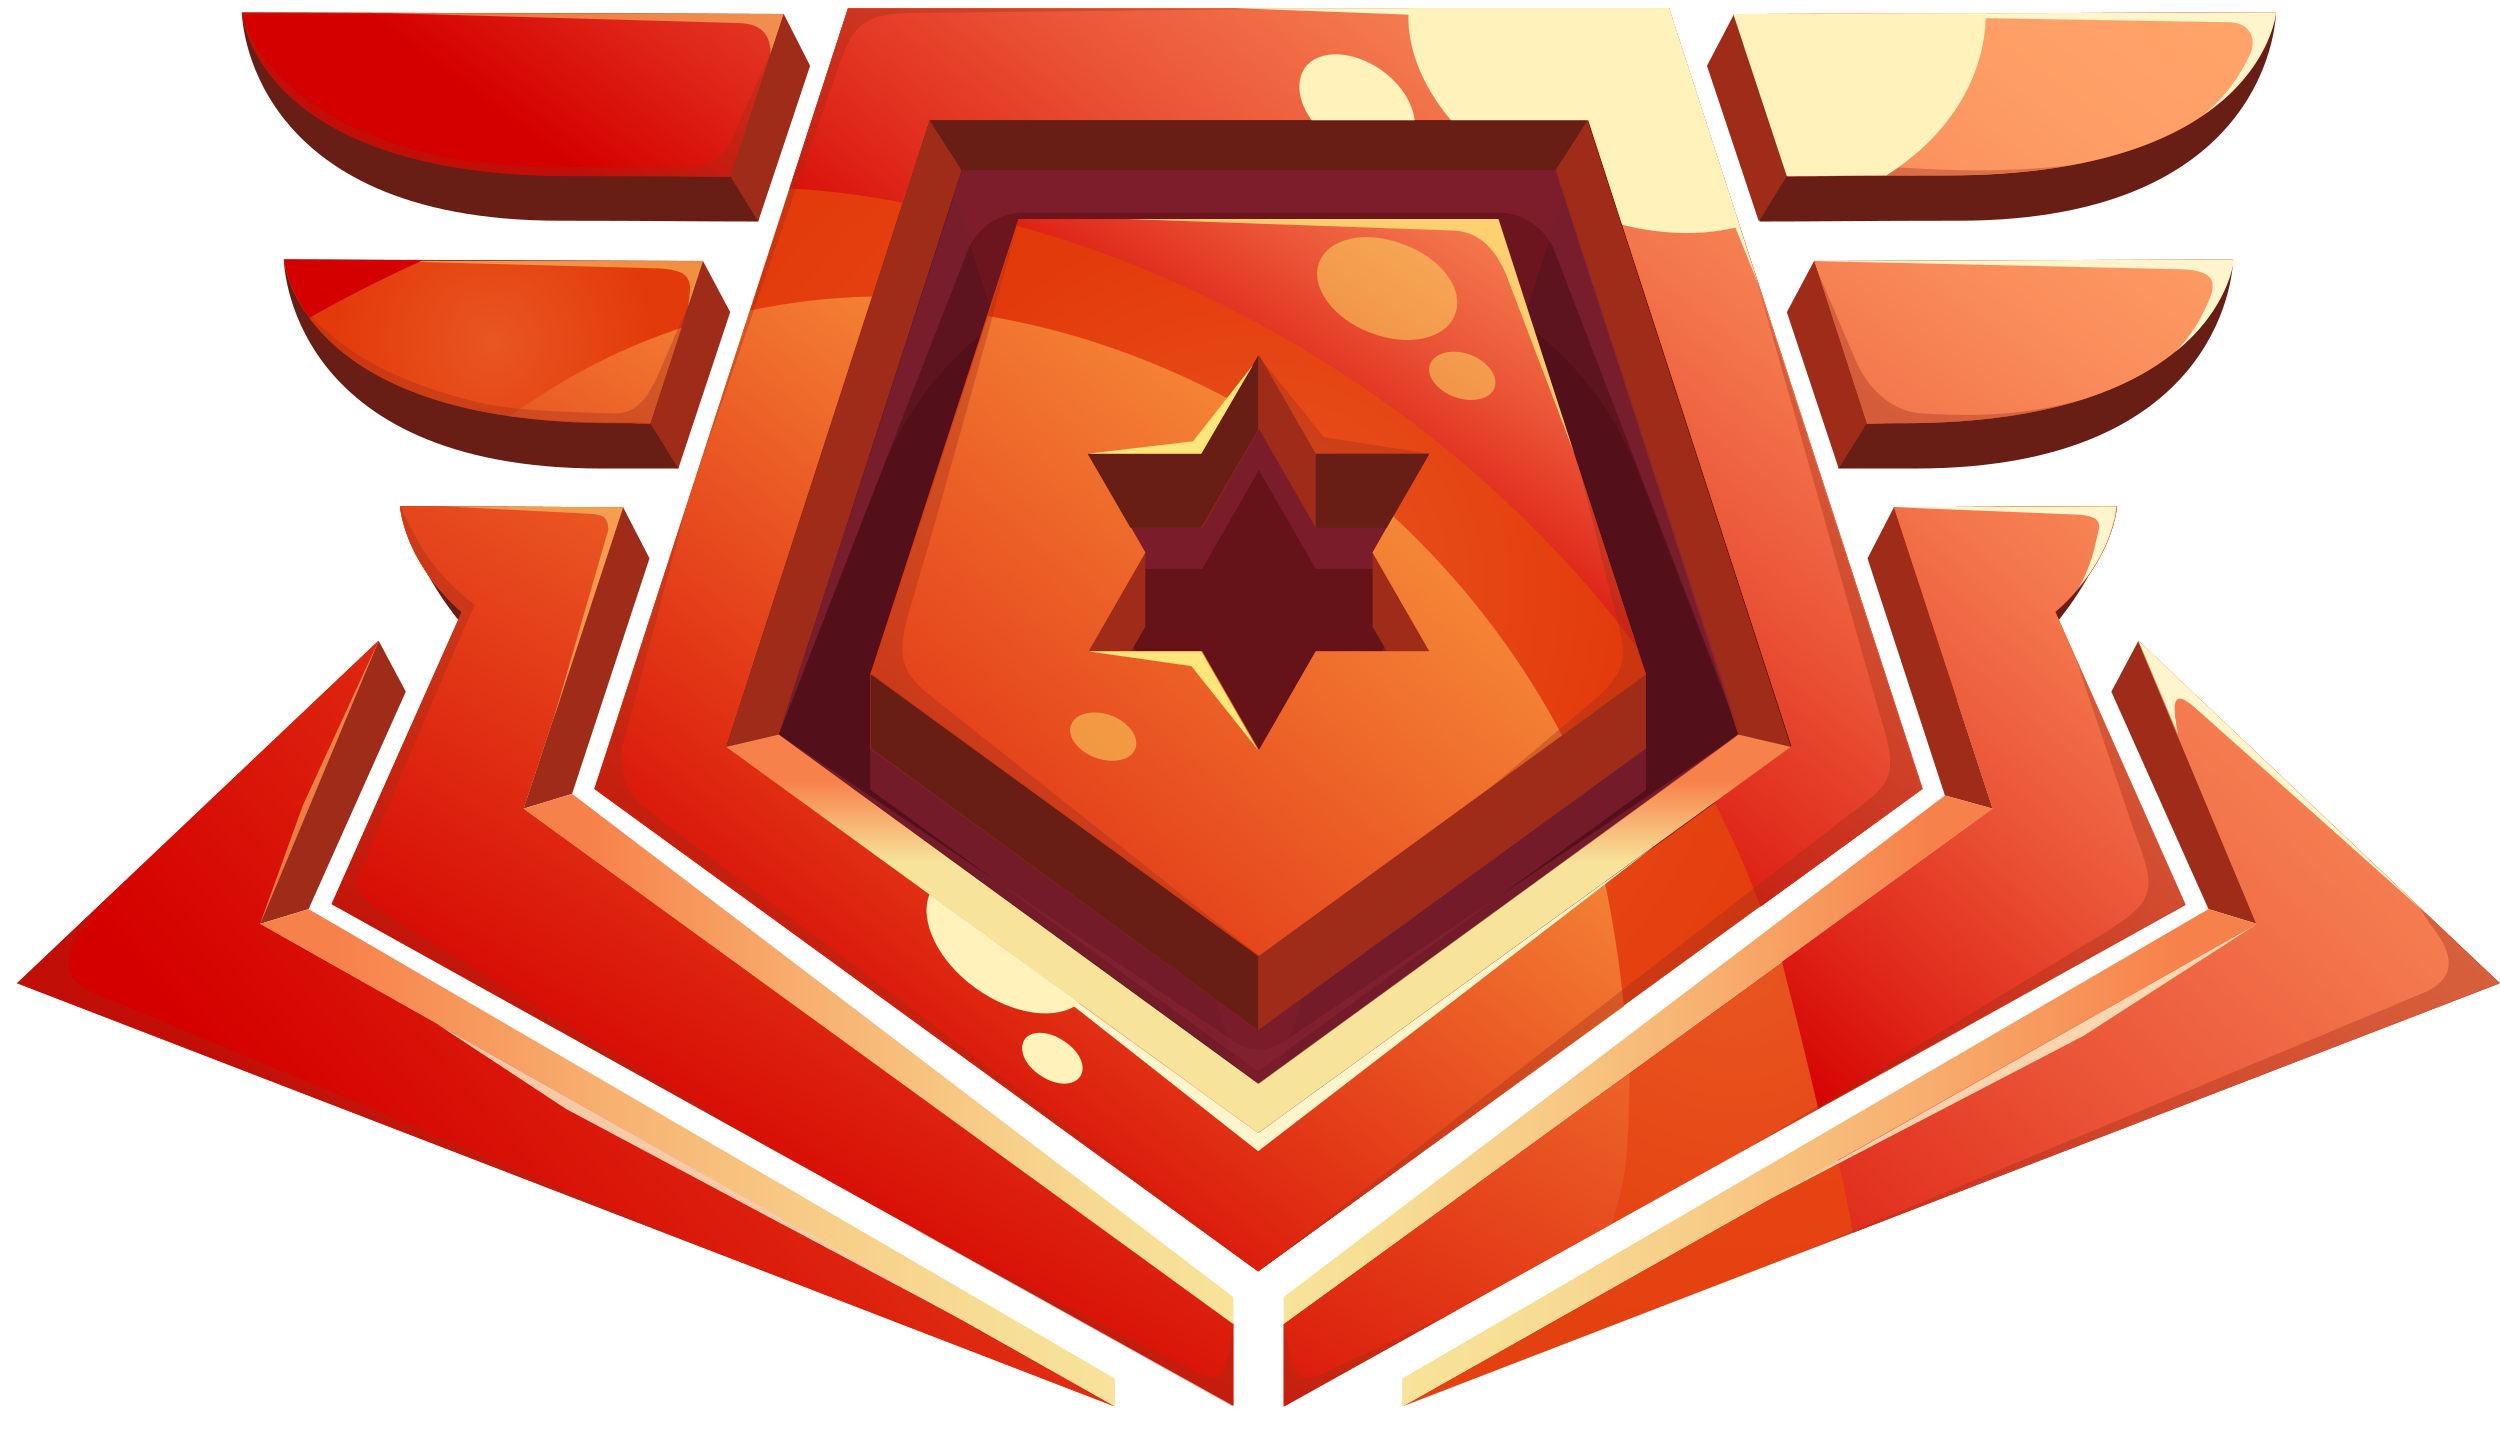 <svg width="75" height="43" viewBox="0 0 75 43" fill="none" xmlns="http://www.w3.org/2000/svg">
<g id="Group">
<g id="Group_2">
<path id="Vector" d="M23.512 0.421L22.746 6.646C20.968 6.646 19.461 6.622 16.792 6.622C7.305 6.622 7.256 0.371 7.256 0.371L23.512 0.421Z" fill="#681D15"/>
<path id="Vector_2" d="M23.512 0.421L21.906 5.288C20.128 5.288 19.831 5.263 17.138 5.263C7.651 5.263 7.256 0.371 7.256 0.371L23.512 0.421Z" fill="url(#paint0_radial_1028_46690)"/>
<path id="Vector_3" d="M21.091 7.831L20.35 14.056C18.571 14.056 20.745 14.056 18.052 14.056C8.565 14.056 8.516 7.781 8.516 7.781L21.091 7.831Z" fill="#681D15"/>
<path id="Vector_4" d="M21.091 7.829L19.51 12.721C17.731 12.721 21.091 12.696 18.423 12.696C8.936 12.696 8.516 7.805 8.516 7.805L21.091 7.829Z" fill="url(#paint1_radial_1028_46690)"/>
<path id="Vector_5" d="M18.695 15.216L12 15.191C12 15.191 13.038 19.886 17.929 21.467L18.695 15.216Z" fill="#681D15"/>
<path id="Vector_6" d="M18.695 15.216L12 15.191C12 15.191 12.198 18.527 17.089 20.108L18.695 15.216Z" fill="url(#paint2_radial_1028_46690)"/>
<path id="Vector_7" d="M21.091 7.832L21.906 9.364L20.35 14.058L19.51 12.699L21.091 7.832Z" fill="#9E2C19"/>
<path id="Vector_8" d="M18.695 15.219L19.485 16.75L17.163 23.816L15.705 24.261L18.695 15.219Z" fill="#9E2C19"/>
<path id="Vector_9" d="M23.512 0.419L7.256 0.395C7.256 0.395 7.651 5.286 17.138 5.286C19.806 5.286 20.103 5.286 21.906 5.311L23.512 0.419Z" fill="url(#paint3_linear_1028_46690)"/>
<path id="Vector_10" d="M19.51 12.698L20.449 9.832C19.189 10.252 17.978 10.796 16.866 11.463C16.397 11.734 15.878 12.08 15.285 12.476C16.199 12.599 17.237 12.673 18.423 12.673C21.091 12.673 17.731 12.698 19.51 12.698Z" fill="url(#paint4_linear_1028_46690)"/>
<path id="Vector_11" opacity="0.35" d="M17.138 5.285C19.806 5.285 20.103 5.285 21.906 5.31L23.166 1.456L22.228 3.556C21.783 4.667 21.511 5.038 20.399 5.038C19.213 5.038 16.965 5.013 15.804 4.989C10.813 4.791 7.898 2.642 7.256 0.418C7.256 0.393 7.651 5.285 17.138 5.285Z" fill="#9E2C19"/>
<path id="Vector_12" opacity="0.35" d="M19.733 11.265C19.436 11.907 19.115 12.426 18.399 12.401C17.682 12.377 15.632 12.352 14.495 12.105C11.802 11.487 10.196 10.499 9.109 9.264C10.024 10.697 12.395 12.698 18.448 12.698C21.116 12.698 17.756 12.698 19.535 12.722L20.845 8.695L19.733 11.265Z" fill="#9E2C19"/>
<path id="Vector_13" opacity="0.35" d="M17.114 20.111L18.498 15.861C18.226 16.405 17.732 17.665 17.189 18.826C16.843 19.616 16.497 19.518 15.953 19.295C13.236 18.159 12.593 16.8 12.025 15.219C12 15.194 12.223 18.529 17.114 20.111Z" fill="#9E2C19"/>
<path id="Vector_14" opacity="0.5" d="M11.58 0.395L23.513 0.419L23.118 1.63C23.118 1.012 22.821 0.691 22.105 0.691L11.58 0.395Z" fill="#FFE67B"/>
<path id="Vector_15" opacity="0.5" d="M11.58 7.832H21.092L20.647 9.191L20.697 8.746C20.721 8.326 20.573 8.104 19.807 8.054L11.58 7.832Z" fill="#FFE67B"/>
<path id="Vector_16" d="M37.744 37.007L56.594 23.32L49.405 1.184H26.107L18.918 23.32L37.744 37.007Z" fill="#54101A"/>
<path id="Vector_17" opacity="0.3" d="M27.887 3.605L37.769 33.994L47.651 3.605H27.887Z" fill="#8C1919"/>
<path id="Vector_18" d="M50.071 0.246H25.439L17.83 23.667L37.743 38.145L57.656 23.667L50.071 0.246ZM21.783 22.407L27.885 3.631H47.65L53.752 22.407L37.768 34.019L21.783 22.407Z" fill="url(#paint5_radial_1028_46690)"/>
<path id="Vector_19" d="M50.071 0.246H25.44L23.686 5.657C24.773 5.706 25.909 5.854 27.07 6.077L27.886 3.606H47.65L53.753 22.383L51.43 24.063C51.949 25.076 52.419 26.113 52.814 27.2L57.681 23.667L50.071 0.246Z" fill="url(#paint6_radial_1028_46690)"/>
<path id="Vector_20" d="M50.071 0.246H25.44L23.686 5.657C24.773 5.706 25.909 5.854 27.07 6.077L27.886 3.606H47.65L53.753 22.383L51.43 24.063C51.949 25.076 52.419 26.113 52.814 27.2L57.681 23.667L50.071 0.246Z" fill="url(#paint7_linear_1028_46690)"/>
<path id="Vector_21" d="M48.712 30.191C48.589 28.882 48.391 27.646 48.144 26.46L37.768 33.996L21.783 22.384L26.156 8.895C24.921 8.919 23.685 9.067 22.5 9.315L17.83 23.669L37.743 38.146L48.712 30.191Z" fill="url(#paint8_linear_1028_46690)"/>
<path id="Vector_22" d="M21.783 22.407L23.364 22.036L28.849 5.113H46.662L52.147 22.036L53.728 22.407L47.626 3.605H27.886L21.783 22.407Z" fill="#9E2C19"/>
<path id="Vector_23" opacity="0.2" d="M23.365 22.037L26.453 14.131C28.282 9.462 32.778 7.436 37.794 7.436C42.834 7.436 47.355 9.486 49.158 14.205L52.172 22.037L46.663 5.113H28.85L23.365 22.037Z" fill="#892334"/>
<path id="Vector_24" d="M21.783 22.406L23.364 22.035L37.743 32.51L52.147 22.035L53.728 22.406L37.743 33.993L21.783 22.406Z" fill="url(#paint9_linear_1028_46690)"/>
<path id="Vector_25" opacity="0.6" d="M23.365 22.038L29.023 7.536C29.295 6.844 29.962 6.375 30.728 6.375H44.934C45.699 6.375 46.366 6.844 46.638 7.536L52.197 22.013L46.688 5.09H28.875L23.365 22.038Z" fill="#892334"/>
<path id="Vector_26" d="M27.887 3.605L28.85 5.113H46.663L47.627 3.605H27.887Z" fill="#681D15"/>
<path id="Vector_27" opacity="0.35" d="M20.573 15.266L18.671 22.406C18.523 23.023 18.819 23.839 19.313 24.209L37.768 38.119L17.855 23.641L20.573 15.266Z" fill="#9E2C19"/>
<path id="Vector_28" opacity="0.6" d="M23.365 22.035L37.102 31.3C37.472 31.547 38.065 31.547 38.436 31.3L52.172 22.035L37.769 32.51L23.365 22.035Z" fill="#892334"/>
<path id="Vector_29" opacity="0.35" d="M37.744 38.144L55.483 24.433C56.718 23.518 56.99 23.321 56.422 21.542L52.716 8.473L57.657 23.667L37.744 38.144Z" fill="#9E2C19"/>
<path id="Vector_30" d="M28.947 27.619L37.743 33.993L49.651 25.371L37.743 34.537L28.947 27.619Z" fill="#FFF5CC"/>
<path id="Vector_31" d="M37.076 0.246H50.072L52.74 8.498L49.577 0.716L37.076 0.246Z" fill="#FFF5CC"/>
<path id="Vector_32" d="M42.266 0.246C42.167 1.308 42.611 2.519 43.526 3.606H47.651L48.664 6.744C49.949 7.065 51.184 7.065 52.197 6.793L50.072 0.246H42.266Z" fill="#FFF2BB"/>
<path id="Vector_33" d="M27.886 26.828C27.565 27.619 28.133 28.829 29.269 29.645C30.406 30.46 31.715 30.633 32.382 30.089L27.886 26.828Z" fill="#FFF2BB"/>
<path id="Vector_34" d="M32.406 32.291C32.208 32.587 31.689 32.587 31.22 32.266C30.751 31.97 30.553 31.5 30.726 31.204C30.899 30.907 31.442 30.907 31.912 31.228C32.381 31.525 32.603 31.994 32.406 32.291Z" fill="#FFF2BB"/>
<path id="Vector_35" d="M23.512 0.418L24.303 1.974L22.746 6.644L21.906 5.285L23.512 0.418Z" fill="#9E2C19"/>
<path id="Vector_36" d="M52.023 0.421L52.789 6.646C54.568 6.646 56.075 6.622 58.743 6.622C68.231 6.622 68.28 0.371 68.28 0.371L52.023 0.421Z" fill="#681D15"/>
<path id="Vector_37" d="M52.023 0.421L53.629 5.288C55.408 5.288 55.705 5.263 58.398 5.263C67.885 5.263 68.28 0.371 68.28 0.371L52.023 0.421Z" fill="url(#paint10_radial_1028_46690)"/>
<path id="Vector_38" d="M54.42 7.831L55.161 14.056C56.94 14.056 54.766 14.056 57.459 14.056C66.946 14.056 66.995 7.781 66.995 7.781L54.42 7.831Z" fill="#681D15"/>
<path id="Vector_39" d="M54.42 7.829L56.001 12.721C57.78 12.721 54.42 12.696 57.088 12.696C66.575 12.696 66.995 7.805 66.995 7.805L54.42 7.829Z" fill="url(#paint11_radial_1028_46690)"/>
<path id="Vector_40" d="M56.816 15.216L63.512 15.191C63.512 15.191 62.474 19.886 57.582 21.467L56.816 15.216Z" fill="#681D15"/>
<path id="Vector_41" d="M56.816 15.216L63.512 15.191C63.512 15.191 63.314 18.527 58.422 20.108L56.816 15.216Z" fill="url(#paint12_radial_1028_46690)"/>
<path id="Vector_42" d="M52.023 0.421L53.629 5.288C55.408 5.288 55.705 5.263 58.398 5.263C67.885 5.263 68.28 0.371 68.28 0.371L52.023 0.421Z" fill="url(#paint13_linear_1028_46690)"/>
<path id="Vector_43" d="M54.42 7.829L56.001 12.721C57.78 12.721 54.42 12.696 57.088 12.696C66.575 12.696 66.995 7.805 66.995 7.805L54.42 7.829Z" fill="url(#paint14_linear_1028_46690)"/>
<path id="Vector_44" d="M52.024 0.418L51.209 1.974L52.765 6.644L53.605 5.285L52.024 0.418Z" fill="#9E2C19"/>
<path id="Vector_45" d="M54.421 7.832L53.605 9.364L55.162 14.058L56.002 12.699L54.421 7.832Z" fill="#9E2C19"/>
<path id="Vector_46" d="M56.816 15.219L56.025 16.75L58.348 23.866L59.781 24.261L56.816 15.219Z" fill="#9E2C19"/>
<path id="Vector_47" opacity="0.35" d="M21.018 13.907L25.168 1.974C25.588 0.764 25.909 0.442 27.194 0.393L37.743 0.27H25.44L21.018 13.907Z" fill="#9E2C19"/>
<path id="Vector_48" d="M41.475 2.125C40.611 1.507 39.573 1.458 39.153 2.026C38.856 2.446 38.955 3.064 39.35 3.607H42.439C42.389 3.113 42.043 2.545 41.475 2.125Z" fill="#FFF2BB"/>
<path id="Vector_49" opacity="0.35" fill-rule="evenodd" clip-rule="evenodd" d="M55.679 4.914C54.592 4.816 53.851 4.42 53.357 3.457L51.998 0.418L53.604 5.285C55.383 5.285 55.679 5.26 58.372 5.26C59.879 5.26 61.164 5.137 62.251 4.939C59.904 5.236 57.483 5.087 55.679 4.914Z" fill="#9E2C19"/>
<path id="Vector_50" opacity="0.35" fill-rule="evenodd" clip-rule="evenodd" d="M57.087 12.699C59.385 12.699 61.139 12.427 62.498 11.983C60.546 12.526 58.916 12.477 57.656 12.403C56.791 12.353 56.099 11.711 55.729 10.945L54.395 7.832L55.976 12.724C57.779 12.699 54.419 12.674 57.087 12.699Z" fill="#9E2C19"/>
<path id="Vector_51" opacity="0.35" fill-rule="evenodd" clip-rule="evenodd" d="M58.398 20.109C59.46 19.763 60.3 19.343 60.967 18.899C60.176 19.195 58.694 19.418 58.694 19.418L56.816 15.242L58.398 20.109Z" fill="#9E2C19"/>
<path id="Vector_52" d="M52.023 0.421L66.872 0.668C67.465 0.668 67.736 1.137 67.489 1.656C67.218 2.224 66.798 2.891 66.081 3.459C68.132 2.076 68.28 0.371 68.28 0.371L52.023 0.421Z" fill="#FFF5CC"/>
<path id="Vector_53" d="M54.42 7.831L65.389 8.078C66.674 8.102 66.452 8.646 66.13 9.313C65.933 9.733 65.636 10.178 65.266 10.548C66.896 9.239 67.02 7.781 67.02 7.781L54.42 7.831Z" fill="#FFF5CC"/>
<path id="Vector_54" d="M53.604 5.286C54.889 5.286 55.407 5.262 56.593 5.262C58.273 4.199 59.385 2.643 59.558 0.815C59.558 0.666 59.583 0.518 59.583 0.395L51.998 0.419L53.604 5.286Z" fill="#FFF2BB"/>
<path id="Vector_55" d="M61.659 18.354C63.413 16.822 63.512 15.191 63.512 15.191L56.817 15.216L59.782 24.259L38.51 39.724V42.195L65.563 27.149L61.659 18.354Z" fill="url(#paint15_radial_1028_46690)"/>
<path id="Vector_56" d="M15.706 24.259L18.695 15.216L12 15.191C12 15.191 12.099 16.822 13.853 18.354L9.949 27.124L37.002 42.17V39.7L15.706 24.259Z" fill="url(#paint16_radial_1028_46690)"/>
<path id="Vector_57" d="M15.706 24.259L18.695 15.216L12 15.191C12 15.191 12.099 16.822 13.853 18.354L9.949 27.124L37.002 42.17V39.7L15.706 24.259Z" fill="url(#paint17_linear_1028_46690)"/>
<path id="Vector_58" d="M17.163 23.816L37.002 38.912V39.727L15.705 24.261L17.163 23.816Z" fill="url(#paint18_linear_1028_46690)"/>
<path id="Vector_59" d="M58.349 23.863L38.51 38.909V39.724L59.782 24.259L58.349 23.863Z" fill="url(#paint19_linear_1028_46690)"/>
<path id="Vector_60" d="M61.659 18.354C63.413 16.822 63.512 15.191 63.512 15.191L56.817 15.216L59.782 24.259L53.457 28.854C53.531 29.101 53.581 29.373 53.655 29.62C54.001 30.979 54.297 32.189 54.544 33.251L65.563 27.124L61.659 18.354Z" fill="url(#paint20_linear_1028_46690)"/>
<path id="Vector_61" d="M48.812 34.44C48.861 33.674 48.886 32.933 48.886 32.191L38.51 39.727V42.197L48.343 36.713C48.59 36.021 48.763 35.255 48.812 34.44Z" fill="url(#paint21_linear_1028_46690)"/>
<path id="Vector_62" opacity="0.35" d="M13.853 18.354L9.949 27.124L24.007 34.956C24.007 34.956 14.421 29.224 11.333 27.273C10.789 26.927 10.592 26.63 10.863 26.037C11.777 23.913 13.853 18.922 14.248 18.156C13.013 17.193 12.494 16.279 12.024 15.191C12 15.191 12.123 16.822 13.853 18.354Z" fill="#9E2C19"/>
<path id="Vector_63" d="M62.35 17.637C63.438 16.353 63.487 15.191 63.487 15.191L56.816 15.216L62.326 15.438C63.141 15.488 62.993 15.784 62.894 16.18C62.795 16.674 62.622 17.193 62.35 17.637Z" fill="#FFF5CC"/>
<path id="Vector_64" opacity="0.35" d="M52.492 34.416L62.794 28.19C64.623 27.079 64.796 26.881 64.005 24.88L62.276 19.766L65.562 27.153L52.492 34.416Z" fill="#9E2C19"/>
<path id="Vector_65" opacity="0.35" d="M38.51 39.725C38.51 39.725 38.584 40.071 38.633 40.342C38.831 41.528 39.152 41.454 39.844 41.133L43.723 39.305L38.535 42.195V39.725H38.51Z" fill="#9E2C19"/>
<path id="Vector_66" opacity="0.35" d="M27.318 36.812L35.768 41.087C36.633 41.556 36.731 41.309 36.904 40.321C36.929 40.197 36.978 39.802 36.978 39.802V42.198L27.318 36.812Z" fill="#9E2C19"/>
<g id="Group_3">
<path id="Vector_67" opacity="0.6" d="M44.933 10.027H30.555L26.107 22.454V23.69L37.744 32.139L49.38 23.69V22.454L44.933 10.027ZM42.883 22.998H39.473L37.769 25.963L36.064 22.998H32.654L34.359 20.033L32.654 17.069H36.064L37.769 14.104L39.473 17.069H42.883L41.178 20.033L42.883 22.998Z" fill="#892334"/>
<path id="Vector_68" d="M44.933 8.793H30.555L26.107 20.232V22.455L37.744 30.905L49.38 22.455V20.232L44.933 8.793ZM42.883 21.764H39.473L37.769 24.728L36.064 21.764H32.654L34.359 18.799V16.575L32.654 15.834H36.064L37.769 12.869L39.473 15.834H42.883L41.178 16.575V18.799L42.883 21.764Z" fill="#9E2C19"/>
<path id="Vector_69" d="M44.933 6.57H30.555L26.107 20.233L37.744 28.682L49.38 20.233L44.933 6.57ZM42.883 19.541H39.473L37.769 22.506L36.064 19.541H32.654L34.359 16.576L32.654 13.611H36.064L37.769 10.647L39.473 13.611H42.883L41.178 16.576L42.883 19.541Z" fill="url(#paint22_radial_1028_46690)"/>
<path id="Vector_70" d="M49.109 19.417L44.933 6.57H30.555L30.48 6.768C37.472 8.67 44.439 13.167 49.109 19.417Z" fill="url(#paint23_linear_1028_46690)"/>
<g id="Group_4">
<path id="Vector_71" d="M41.795 15.488L41.177 16.575L42.882 19.54H39.473L37.768 22.504L36.063 19.54H32.654L34.359 16.575L32.654 13.61H36.063L36.977 12.029C34.63 10.769 32.135 9.904 29.64 9.484L26.156 20.207L37.793 28.656L46.86 22.06C45.526 19.54 43.796 17.341 41.795 15.488Z" fill="url(#paint24_linear_1028_46690)"/>
</g>
<path id="Vector_72" d="M37.745 30.907V28.684L26.133 20.234V22.458L37.745 30.907Z" fill="#681D15"/>
<path id="Vector_73" d="M37.743 12.895V10.672L36.038 13.612H32.629L33.914 15.835H36.038L37.743 12.895Z" fill="#681D15"/>
<path id="Vector_74" d="M39.473 13.613V15.837H41.597L42.882 13.613H39.473Z" fill="#681D15"/>
<path id="Vector_75" opacity="0.8" d="M33.766 6.57H44.957L47.23 13.611L45.18 8.226C44.859 7.484 44.389 6.941 43.574 6.916L33.766 6.57Z" fill="#FFE67B"/>
<path id="Vector_76" d="M32.629 19.539H36.038L37.743 22.504L35.742 19.984L32.629 19.539Z" fill="#FFE67B"/>
<path id="Vector_77" opacity="0.35" d="M37.744 10.672L39.721 13.118L42.883 13.612H39.474L37.744 10.672Z" fill="#9E2C19"/>
<path id="Vector_78" opacity="0.35" d="M30.58 6.57C30.53 6.719 28.381 14.674 27.319 18.182C26.849 19.738 27.072 20.183 27.887 20.85L37.769 28.682L26.133 20.233L30.58 6.57Z" fill="#9E2C19"/>
<path id="Vector_79" opacity="0.35" d="M44.637 23.69L47.799 21.022C48.886 20.108 48.763 19.564 48.54 18.699L47.379 14.055L49.38 20.231L44.637 23.69Z" fill="#9E2C19"/>
<path id="Vector_80" d="M32.629 13.61L35.791 13.239L37.595 10.941L36.038 13.61H32.629Z" fill="#FFE67B"/>
<path id="Vector_81" opacity="0.5" d="M43.649 9.435C43.377 10.176 42.241 10.423 41.105 9.978C39.993 9.558 39.301 8.619 39.573 7.878C39.844 7.137 40.981 6.89 42.117 7.335C43.254 7.755 43.946 8.694 43.649 9.435Z" fill="#FCE265"/>
<path id="Vector_82" opacity="0.5" d="M44.835 11.633C44.711 11.979 44.168 12.103 43.624 11.905C43.105 11.707 42.759 11.263 42.908 10.917C43.056 10.571 43.575 10.447 44.118 10.645C44.637 10.843 44.958 11.287 44.835 11.633Z" fill="#FCE265"/>
<path id="Vector_83" opacity="0.5" d="M34.063 22.458C33.94 22.803 33.396 22.927 32.853 22.729C32.334 22.532 31.988 22.087 32.136 21.741C32.26 21.395 32.803 21.272 33.347 21.469C33.865 21.667 34.187 22.112 34.063 22.458Z" fill="#FCE265"/>
</g>
<g id="Group_5">
<path id="Vector_84" d="M33.445 42.195L7.8 27.718L11.358 19.219L0.512 29.496L33.445 42.195Z" fill="url(#paint25_radial_1028_46690)"/>
<path id="Vector_85" d="M11.358 19.219L12.174 20.75L9.258 27.273L7.801 27.718L11.358 19.219Z" fill="#9E2C19"/>
<path id="Vector_86" d="M9.258 27.273L33.446 41.356V42.196L7.801 27.718L9.258 27.273Z" fill="url(#paint26_linear_1028_46690)"/>
</g>
<path id="Vector_87" d="M33.445 42.195L7.8 27.718L11.358 19.219L0.512 29.496L33.445 42.195Z" fill="url(#paint27_linear_1028_46690)"/>
<path id="Vector_88" d="M42.066 42.195L67.711 27.718L64.153 19.219L74.999 29.496L42.066 42.195Z" fill="url(#paint28_radial_1028_46690)"/>
<path id="Vector_89" d="M64.155 19.219L63.34 20.75L66.255 27.273L67.713 27.718L64.155 19.219Z" fill="#9E2C19"/>
<path id="Vector_90" d="M66.253 27.273L42.066 41.356V42.196L67.711 27.718L66.253 27.273Z" fill="url(#paint29_linear_1028_46690)"/>
<path id="Vector_91" d="M55.581 36.982L74.976 29.496L64.13 19.219L67.687 27.718L55.137 34.808C55.334 35.623 55.483 36.365 55.581 36.982Z" fill="url(#paint30_linear_1028_46690)"/>
<path id="Vector_92" opacity="0.8" d="M29.097 39.725L16.991 33.276L13.088 30.707L29.097 39.725Z" fill="#FFF5CC"/>
<path id="Vector_93" opacity="0.5" d="M13.31 15.191L18.696 15.216L16.596 21.615L18.252 15.883C18.227 15.562 18.153 15.438 17.708 15.414L13.31 15.191Z" fill="#FFE67B"/>
<path id="Vector_94" opacity="0.5" d="M11.358 19.219L9.086 24.16L7.801 27.718L11.358 19.219Z" fill="#FFE67B"/>
<path id="Vector_95" d="M65.34 22.035C65.068 20.676 65.365 20.775 66.032 21.393L72.851 27.471L64.154 19.219L65.34 22.035Z" fill="#FFF5CC"/>
<path id="Vector_96" opacity="0.35" d="M53.728 37.702L72.678 29.796C73.518 29.45 73.814 28.832 72.9 27.721L72.579 27.227L75 29.5L53.728 37.702Z" fill="#9E2C19"/>
<path id="Vector_97" opacity="0.35" d="M21.784 37.702L2.834 29.796C1.994 29.45 1.698 28.832 2.612 27.721L2.933 27.227L0.512 29.5L21.784 37.702Z" fill="#9E2C19"/>
<path id="Vector_98" opacity="0.8" d="M53.012 36.02L62.499 31.079L67.712 27.719L53.012 36.02Z" fill="#FFF5CC"/>
<path id="Vector_99" d="M8.516 7.781C8.516 7.781 8.59 8.572 9.281 9.535C10.319 8.942 11.48 8.349 12.691 7.806L8.516 7.781Z" fill="url(#paint31_linear_1028_46690)"/>
</g>
</g>
<defs>
<radialGradient id="paint0_radial_1028_46690" cx="0" cy="0" r="1" gradientUnits="userSpaceOnUse" gradientTransform="translate(15.381 2.842) scale(5.999 5.999)">
<stop offset="0.014" stop-color="#E85621"/>
<stop offset="1" stop-color="#E33A0B"/>
</radialGradient>
<radialGradient id="paint1_radial_1028_46690" cx="0" cy="0" r="1" gradientUnits="userSpaceOnUse" gradientTransform="translate(14.807 10.246) scale(4.775 4.775)">
<stop offset="0.014" stop-color="#E85621"/>
<stop offset="1" stop-color="#E33A0B"/>
</radialGradient>
<radialGradient id="paint2_radial_1028_46690" cx="0" cy="0" r="1" gradientUnits="userSpaceOnUse" gradientTransform="translate(15.354 17.646) scale(2.932 2.932)">
<stop offset="0.014" stop-color="#E85621"/>
<stop offset="1" stop-color="#E33A0B"/>
</radialGradient>
<linearGradient id="paint3_linear_1028_46690" x1="33.624" y1="-23.043" x2="14.46" y2="3.003" gradientUnits="userSpaceOnUse">
<stop stop-color="#FFA369"/>
<stop offset="0.132" stop-color="#FE9E66"/>
<stop offset="0.293" stop-color="#FA8F5C"/>
<stop offset="0.468" stop-color="#F3764C"/>
<stop offset="0.655" stop-color="#EA5436"/>
<stop offset="0.848" stop-color="#DF281A"/>
<stop offset="1" stop-color="#D40000"/>
</linearGradient>
<linearGradient id="paint4_linear_1028_46690" x1="9.306" y1="24.766" x2="24.178" y2="2.379" gradientUnits="userSpaceOnUse">
<stop stop-color="#D40000"/>
<stop offset="1" stop-color="#FFAF47"/>
</linearGradient>
<radialGradient id="paint5_radial_1028_46690" cx="0" cy="0" r="1" gradientUnits="userSpaceOnUse" gradientTransform="translate(37.755 19.203) scale(19.439 19.439)">
<stop offset="0.014" stop-color="#E85621"/>
<stop offset="1" stop-color="#E33A0B"/>
</radialGradient>
<radialGradient id="paint6_radial_1028_46690" cx="0" cy="0" r="1" gradientUnits="userSpaceOnUse" gradientTransform="translate(40.679 13.738) scale(15.34 15.34)">
<stop offset="0.014" stop-color="#E85621"/>
<stop offset="1" stop-color="#E33A0B"/>
</radialGradient>
<linearGradient id="paint7_linear_1028_46690" x1="56.035" y1="-5.89" x2="36.219" y2="18.553" gradientUnits="userSpaceOnUse">
<stop stop-color="#FFA369"/>
<stop offset="0.132" stop-color="#FE9E66"/>
<stop offset="0.293" stop-color="#FA8F5C"/>
<stop offset="0.468" stop-color="#F3764C"/>
<stop offset="0.655" stop-color="#EA5436"/>
<stop offset="0.848" stop-color="#DF281A"/>
<stop offset="1" stop-color="#D40000"/>
</linearGradient>
<linearGradient id="paint8_linear_1028_46690" x1="24.479" y1="33.702" x2="41.803" y2="11.987" gradientUnits="userSpaceOnUse">
<stop stop-color="#D40000"/>
<stop offset="1" stop-color="#FFAF47"/>
</linearGradient>
<linearGradient id="paint9_linear_1028_46690" x1="37.755" y1="19.27" x2="37.755" y2="25.872" gradientUnits="userSpaceOnUse">
<stop offset="0.628" stop-color="#F7814A"/>
<stop offset="1" stop-color="#F7E399"/>
</linearGradient>
<radialGradient id="paint10_radial_1028_46690" cx="0" cy="0" r="1" gradientUnits="userSpaceOnUse" gradientTransform="translate(60.133 2.842) scale(5.999 5.999)">
<stop offset="0.014" stop-color="#E85621"/>
<stop offset="1" stop-color="#E33A0B"/>
</radialGradient>
<radialGradient id="paint11_radial_1028_46690" cx="0" cy="0" r="1" gradientUnits="userSpaceOnUse" gradientTransform="translate(60.707 10.246) scale(4.775 4.775)">
<stop offset="0.014" stop-color="#E85621"/>
<stop offset="1" stop-color="#E33A0B"/>
</radialGradient>
<radialGradient id="paint12_radial_1028_46690" cx="0" cy="0" r="1" gradientUnits="userSpaceOnUse" gradientTransform="translate(60.161 17.646) scale(2.932 2.932)">
<stop offset="0.014" stop-color="#E85621"/>
<stop offset="1" stop-color="#E33A0B"/>
</radialGradient>
<linearGradient id="paint13_linear_1028_46690" x1="62.185" y1="-2.028" x2="43.022" y2="24.018" gradientUnits="userSpaceOnUse">
<stop stop-color="#FFA369"/>
<stop offset="0.132" stop-color="#FE9E66"/>
<stop offset="0.293" stop-color="#FA8F5C"/>
<stop offset="0.468" stop-color="#F3764C"/>
<stop offset="0.655" stop-color="#EA5436"/>
<stop offset="0.848" stop-color="#DF281A"/>
<stop offset="1" stop-color="#D40000"/>
</linearGradient>
<linearGradient id="paint14_linear_1028_46690" x1="66.089" y1="0.842" x2="46.926" y2="26.887" gradientUnits="userSpaceOnUse">
<stop stop-color="#FFA369"/>
<stop offset="0.132" stop-color="#FE9E66"/>
<stop offset="0.293" stop-color="#FA8F5C"/>
<stop offset="0.468" stop-color="#F3764C"/>
<stop offset="0.655" stop-color="#EA5436"/>
<stop offset="0.848" stop-color="#DF281A"/>
<stop offset="1" stop-color="#D40000"/>
</linearGradient>
<radialGradient id="paint15_radial_1028_46690" cx="0" cy="0" r="1" gradientUnits="userSpaceOnUse" gradientTransform="translate(52.034 28.692) scale(13.511 13.511)">
<stop offset="0.014" stop-color="#E85621"/>
<stop offset="1" stop-color="#E33A0B"/>
</radialGradient>
<radialGradient id="paint16_radial_1028_46690" cx="0" cy="0" r="1" gradientUnits="userSpaceOnUse" gradientTransform="translate(23.477 28.692) scale(13.511 13.511)">
<stop offset="0.014" stop-color="#E85621"/>
<stop offset="1" stop-color="#E33A0B"/>
</radialGradient>
<linearGradient id="paint17_linear_1028_46690" x1="19.985" y1="35.788" x2="37.48" y2="8.324" gradientUnits="userSpaceOnUse">
<stop stop-color="#D40000"/>
<stop offset="1" stop-color="#FFAF47"/>
</linearGradient>
<linearGradient id="paint18_linear_1028_46690" x1="15.717" y1="31.779" x2="36.999" y2="31.779" gradientUnits="userSpaceOnUse">
<stop offset="0.092" stop-color="#F7814A"/>
<stop offset="0.131" stop-color="#F7874F"/>
<stop offset="0.394" stop-color="#F7AF6F"/>
<stop offset="0.636" stop-color="#F7CB86"/>
<stop offset="0.846" stop-color="#F7DD94"/>
<stop offset="1" stop-color="#F7E399"/>
</linearGradient>
<linearGradient id="paint19_linear_1028_46690" x1="59.793" y1="31.792" x2="38.511" y2="31.792" gradientUnits="userSpaceOnUse">
<stop offset="0.092" stop-color="#F7814A"/>
<stop offset="0.131" stop-color="#F7874F"/>
<stop offset="0.394" stop-color="#F7AF6F"/>
<stop offset="0.636" stop-color="#F7CB86"/>
<stop offset="0.846" stop-color="#F7DD94"/>
<stop offset="1" stop-color="#F7E399"/>
</linearGradient>
<linearGradient id="paint20_linear_1028_46690" x1="72.378" y1="8.863" x2="51.951" y2="31.342" gradientUnits="userSpaceOnUse">
<stop stop-color="#FFA369"/>
<stop offset="0.132" stop-color="#FE9E66"/>
<stop offset="0.293" stop-color="#FA8F5C"/>
<stop offset="0.468" stop-color="#F3764C"/>
<stop offset="0.655" stop-color="#EA5436"/>
<stop offset="0.848" stop-color="#DF281A"/>
<stop offset="1" stop-color="#D40000"/>
</linearGradient>
<linearGradient id="paint21_linear_1028_46690" x1="37.768" y1="47.118" x2="55.263" y2="19.654" gradientUnits="userSpaceOnUse">
<stop stop-color="#D40000"/>
<stop offset="1" stop-color="#FFAF47"/>
</linearGradient>
<radialGradient id="paint22_radial_1028_46690" cx="0" cy="0" r="1" gradientUnits="userSpaceOnUse" gradientTransform="translate(37.756 17.628) scale(11.344 11.344)">
<stop offset="0.014" stop-color="#E85621"/>
<stop offset="1" stop-color="#E33A0B"/>
</radialGradient>
<linearGradient id="paint23_linear_1028_46690" x1="48.556" y1="-0.072" x2="38.587" y2="14.882" gradientUnits="userSpaceOnUse">
<stop stop-color="#FFA369"/>
<stop offset="0.132" stop-color="#FE9E66"/>
<stop offset="0.293" stop-color="#FA8F5C"/>
<stop offset="0.468" stop-color="#F3764C"/>
<stop offset="0.655" stop-color="#EA5436"/>
<stop offset="0.848" stop-color="#DF281A"/>
<stop offset="1" stop-color="#D40000"/>
</linearGradient>
<linearGradient id="paint24_linear_1028_46690" x1="22.518" y1="34.212" x2="45.164" y2="7.66" gradientUnits="userSpaceOnUse">
<stop stop-color="#D40000"/>
<stop offset="1" stop-color="#FFAF47"/>
</linearGradient>
<radialGradient id="paint25_radial_1028_46690" cx="0" cy="0" r="1" gradientUnits="userSpaceOnUse" gradientTransform="translate(49.371 2.899) scale(61.977 61.977)">
<stop offset="0.014" stop-color="#E85621"/>
<stop offset="1" stop-color="#E33A0B"/>
</radialGradient>
<linearGradient id="paint26_linear_1028_46690" x1="7.793" y1="34.729" x2="33.444" y2="34.729" gradientUnits="userSpaceOnUse">
<stop offset="0.092" stop-color="#F7814A"/>
<stop offset="0.131" stop-color="#F7874F"/>
<stop offset="0.394" stop-color="#F7AF6F"/>
<stop offset="0.636" stop-color="#F7CB86"/>
<stop offset="0.846" stop-color="#F7DD94"/>
<stop offset="1" stop-color="#F7E399"/>
</linearGradient>
<linearGradient id="paint27_linear_1028_46690" x1="12.557" y1="39.046" x2="52.434" y2="5.229" gradientUnits="userSpaceOnUse">
<stop stop-color="#D40000"/>
<stop offset="1" stop-color="#FFAF47"/>
</linearGradient>
<radialGradient id="paint28_radial_1028_46690" cx="0" cy="0" r="1" gradientUnits="userSpaceOnUse" gradientTransform="translate(51.512 1.377) scale(51.428 51.428)">
<stop offset="0.014" stop-color="#E85621"/>
<stop offset="1" stop-color="#E33A0B"/>
</radialGradient>
<linearGradient id="paint29_linear_1028_46690" x1="67.718" y1="34.729" x2="42.066" y2="34.729" gradientUnits="userSpaceOnUse">
<stop offset="0.092" stop-color="#F7814A"/>
<stop offset="0.131" stop-color="#F7874F"/>
<stop offset="0.394" stop-color="#F7AF6F"/>
<stop offset="0.636" stop-color="#F7CB86"/>
<stop offset="0.846" stop-color="#F7DD94"/>
<stop offset="1" stop-color="#F7E399"/>
</linearGradient>
<linearGradient id="paint30_linear_1028_46690" x1="83.04" y1="9.936" x2="51.178" y2="44.046" gradientUnits="userSpaceOnUse">
<stop stop-color="#FFA369"/>
<stop offset="0.132" stop-color="#FE9E66"/>
<stop offset="0.293" stop-color="#FA8F5C"/>
<stop offset="0.468" stop-color="#F3764C"/>
<stop offset="0.655" stop-color="#EA5436"/>
<stop offset="0.848" stop-color="#DF281A"/>
<stop offset="1" stop-color="#D40000"/>
</linearGradient>
<linearGradient id="paint31_linear_1028_46690" x1="33.414" y1="-23.198" x2="14.251" y2="2.848" gradientUnits="userSpaceOnUse">
<stop stop-color="#FFA369"/>
<stop offset="0.132" stop-color="#FE9E66"/>
<stop offset="0.293" stop-color="#FA8F5C"/>
<stop offset="0.468" stop-color="#F3764C"/>
<stop offset="0.655" stop-color="#EA5436"/>
<stop offset="0.848" stop-color="#DF281A"/>
<stop offset="1" stop-color="#D40000"/>
</linearGradient>
</defs>
</svg>
